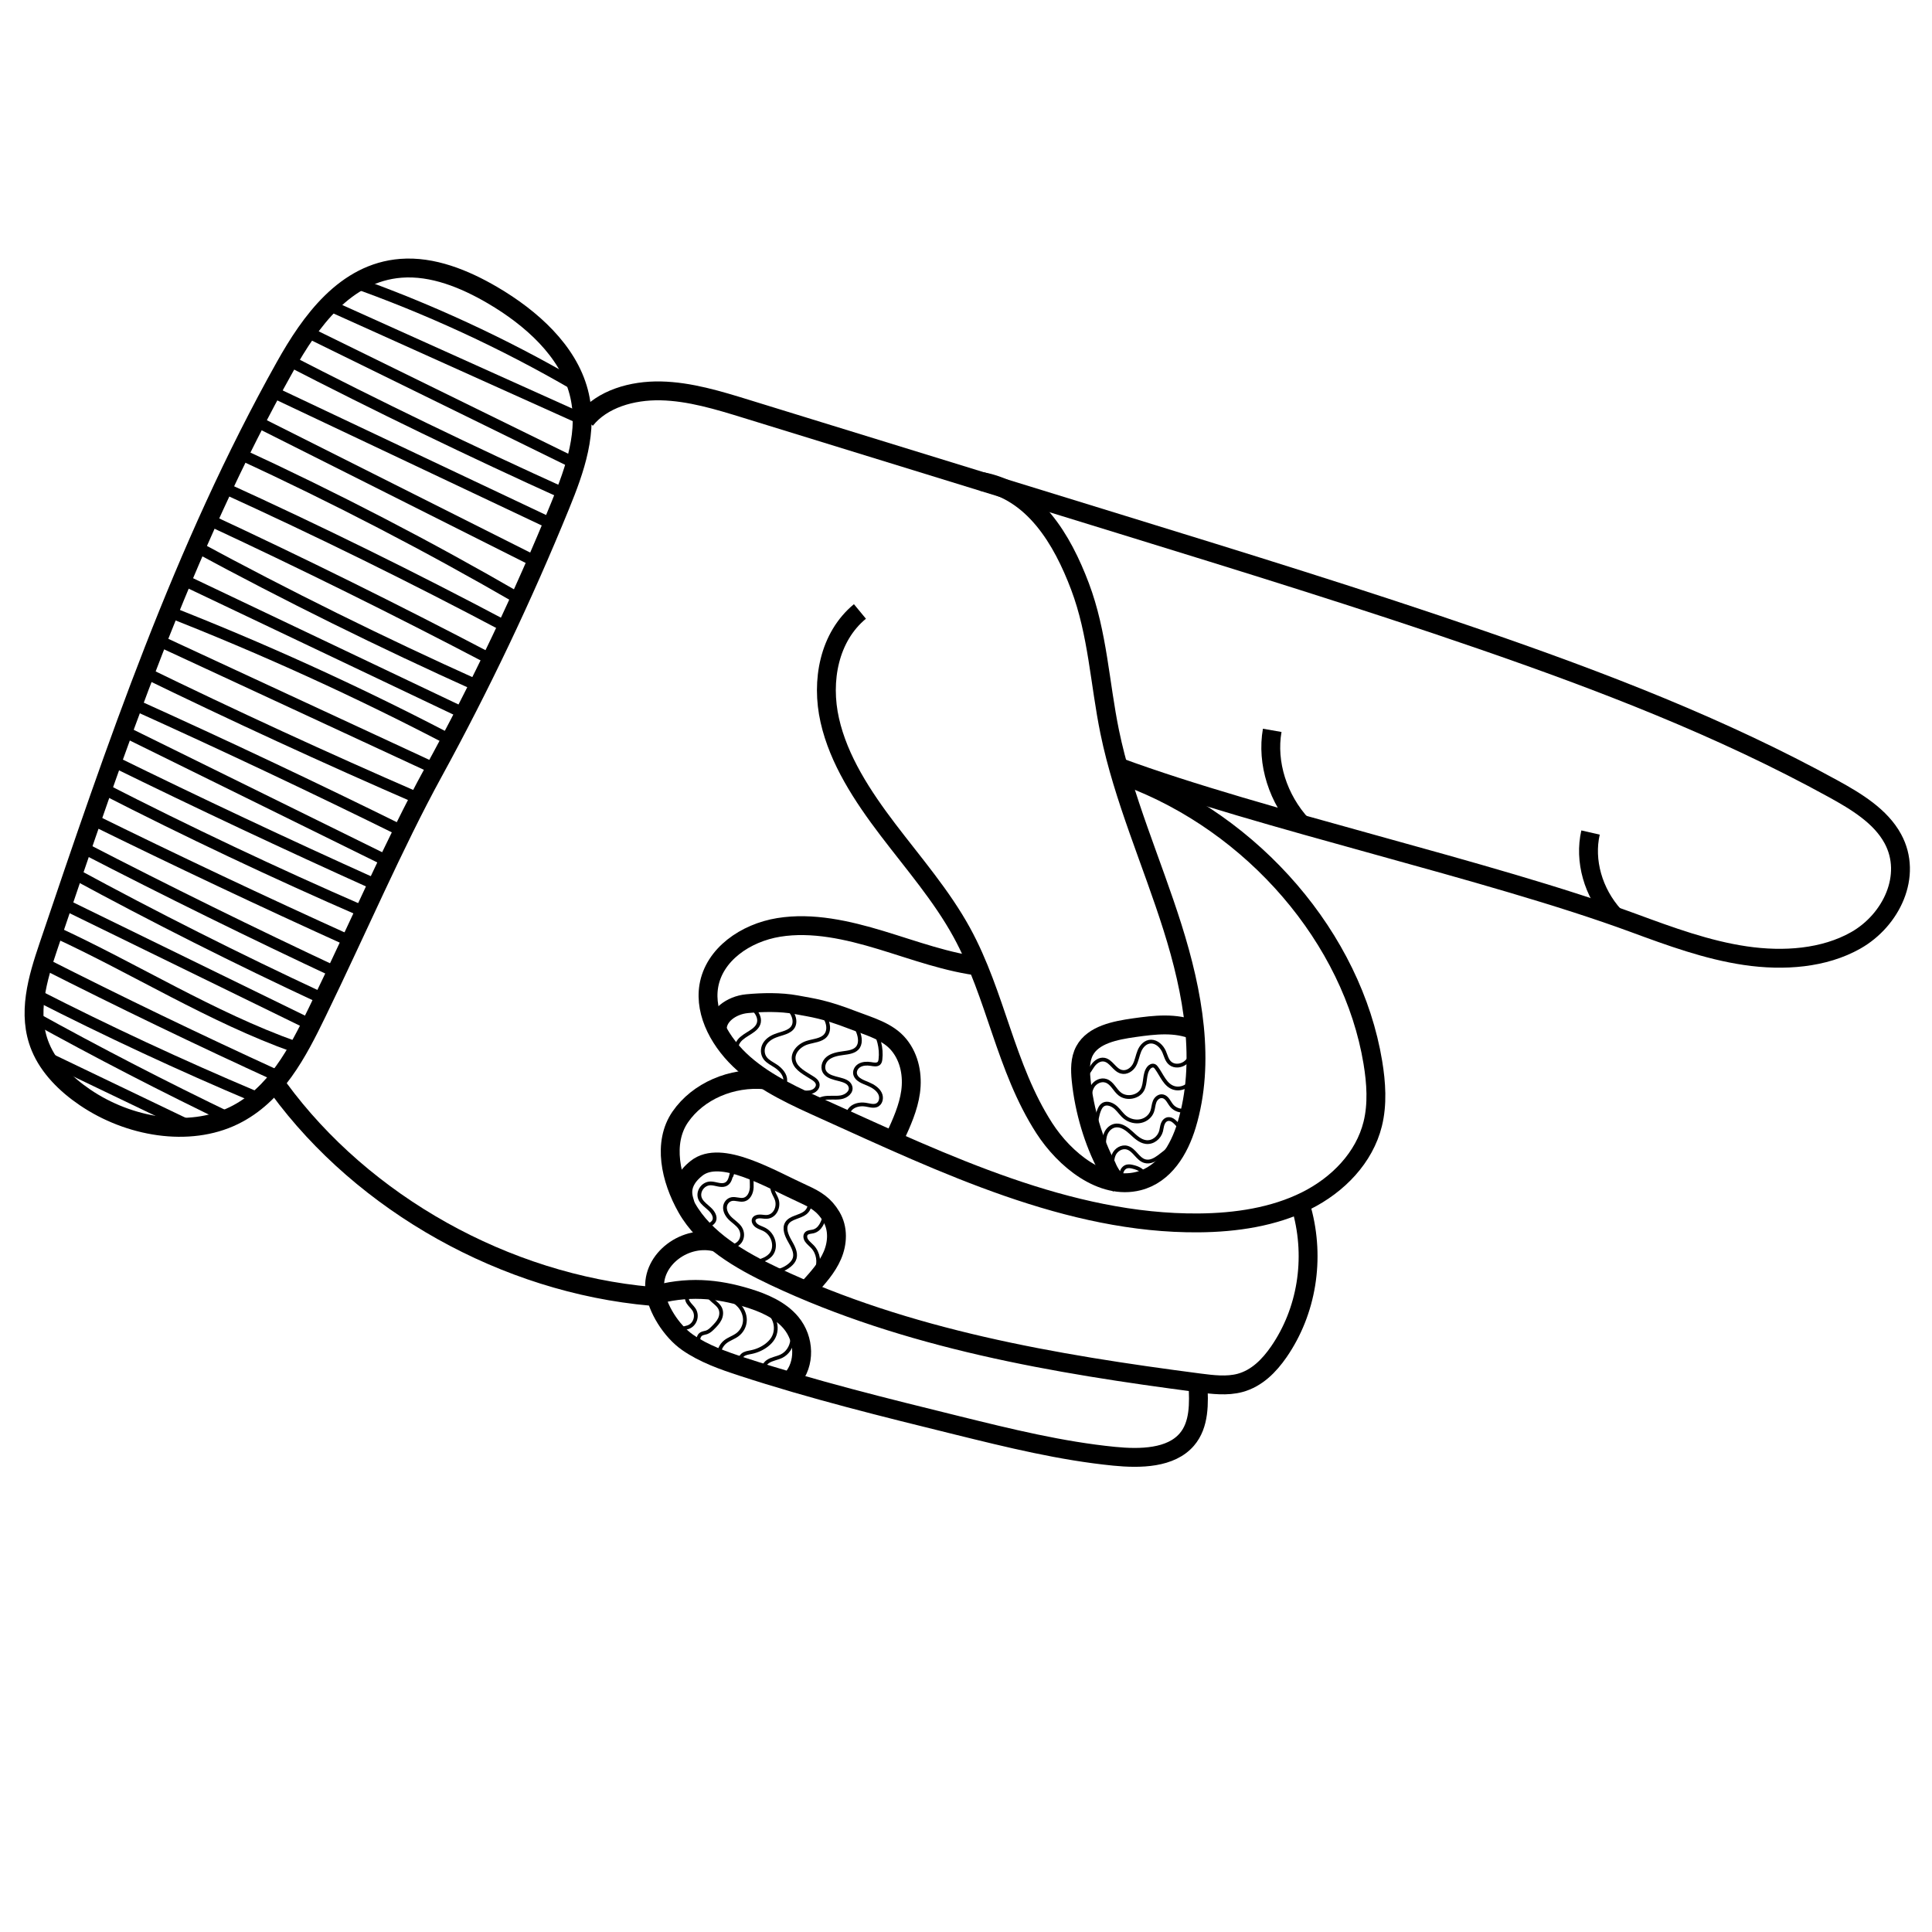 <?xml version="1.0" encoding="utf-8"?>
<!-- Generator: Adobe Adobe Illustrator 24.2.0, SVG Export Plug-In . SVG Version: 6.00 Build 0)  -->
<svg version="1.1" xmlns="http://www.w3.org/2000/svg" xmlns:xlink="http://www.w3.org/1999/xlink" x="0px" y="0px" width="512px"
	 height="512px" viewBox="0 0 512 512" style="enable-background:new 0 0 512 512;" xml:space="preserve">
<style type="text/css">
	.st0{fill:none;stroke:#000000;stroke-width:5;stroke-linejoin:round;stroke-miterlimit:10;stroke-dasharray:0,0,0,0,0,0;}
	.st1{fill:none;stroke:#000000;stroke-linejoin:round;stroke-miterlimit:10;stroke-dasharray:0,0,0,0,0,0;}
	.st2{fill:none;stroke:#000000;stroke-width:3;stroke-linejoin:round;stroke-miterlimit:10;stroke-dasharray:0,0,0,0,0,0;}
	.st3{fill:none;}
</style>
<g id="Ebene_3">
	<g>
		<path class="st0" d="M114.77,204.77c12.57-22.97,23.83-46.63,33.72-70.86c3.87-9.49,7.58-19.76,4.87-30.03
			c-2.87-10.9-12.5-19.6-22.85-25.66c-7.42-4.34-15.89-7.77-24.26-7.12c-14.76,1.15-24,14.07-30.71,26.06
			C48.47,145.49,30.61,198.24,12.87,250.7c-2.9,8.59-5.79,18.02-2.14,26.81c2.23,5.38,6.72,9.86,11.77,13.29
			c11.61,7.91,27.53,10.67,39.46,4.85c11.09-5.41,16.92-16.74,22.1-27.42C94.78,246.15,104.48,223.56,114.77,204.77z"/>
		<path class="st0" d="M155.16,111.26c4.42-5.53,12.33-7.84,19.98-7.67c7.65,0.17,15.22,2.48,22.64,4.77
			c33.27,10.26,66.54,20.51,99.82,30.77c31.71,9.78,63.43,19.55,94.82,30.38c31.98,11.03,63.74,23.22,93.38,39.51
			c6.17,3.39,12.59,7.29,15.82,13.25c5.3,9.76-0.41,21.6-9.81,26.93c-8.41,4.77-19.1,5.56-29.24,4.07
			c-10.15-1.49-19.95-5.09-29.64-8.66c-38.34-14.13-98.24-27.22-136.58-41.35"/>
		<path class="st0" d="M260.22,127.61c13.74,2.58,21.28,15.33,25.99,27.8c4.71,12.48,5.23,25.68,7.87,38.54
			c3.61,17.59,11.18,34.49,16.64,51.79s8.79,35.75,3.74,52.43c-1.96,6.46-5.84,13.08-12.78,14.83c-9.62,2.43-19.52-5.64-24.94-14.04
			c-10.36-16.08-12.74-35.21-21.87-51.87c-5.31-9.69-12.77-18.28-19.55-27.2c-6.78-8.92-13.06-18.51-15.42-29
			c-2.37-10.49-0.18-22.1,7.99-28.85"/>
		<path class="st0" d="M316.62,273.07c-5.04-2.16-10.68-1.47-15.96-0.73c-5.13,0.72-10.91,1.85-13.22,6.09
			c-1.25,2.3-1.19,5.09-0.93,7.76c0.83,8.27,3.4,16.51,6.74,22.82c0.72,1.83,1.9,3.53,3.43,4.9"/>
		<path class="st0" d="M260.29,256.17c-9.13-1.04-17.94-4.34-26.81-7.03c-8.87-2.69-18.23-4.81-27.1-3.37
			c-8.88,1.44-17.15,7.22-18.54,15.55c-1.23,7.4,3.17,15.21,9.3,20.59c6.13,5.38,13.82,8.82,21.33,12.21
			c31.84,14.39,64.86,30.23,99.16,29.96c9.95-0.08,19.94-1.6,28.47-5.85c8.53-4.25,15.48-11.46,17.69-20.39
			c1.29-5.24,0.93-10.83,0.03-16.29c-5.41-32.8-31.57-63.25-65.05-75.69"/>
		<path class="st0" d="M237.2,301.31c1.76-3.84,3.54-7.75,4.12-11.96c0.58-4.22-0.18-8.87-3.06-12.41
			c-2.94-3.63-7.86-4.91-12.32-6.63c-7.5-2.89-10.29-3.18-14.96-4.05c-4.12-0.76-8.96-0.66-13.05-0.27
			c-4.09,0.4-8.14,3.25-7.83,7.13"/>
		<path class="st0" d="M345.02,320.65c3.54,12.99,1.28,26.88-6.11,37.59c-2.51,3.63-5.8,7.04-10.31,8.25
			c-3.42,0.91-7.16,0.46-10.79-0.01c-38.35-5-77.32-11.59-112.61-28.23c-9.11-4.3-18.42-9.72-23.2-18.16
			c-4.32-7.62-6.41-17.27-1.73-24.08c4.68-6.81,13.62-10.7,22.58-9.84"/>
		<path class="st0" d="M214.46,341.16c2.36-2.61,4.76-5.28,6.13-8.48c1.38-3.21,1.61-7.09-0.3-10.29c-1.83-3.06-3.98-4.42-7.34-5.95
			c-8.95-4.06-21.89-11.95-28.35-6.84c-5.98,4.73-2.72,9.2-3.07,9.62"/>
		<path class="st0" d="M317.46,366.63c0.29,5.23,0.44,10.93-2.94,14.86c-4.24,4.94-12.26,5.13-19.28,4.43
			c-14.02-1.39-27.87-4.8-41.64-8.2c-19.09-4.71-38.2-9.42-56.93-15.54c-5.03-1.64-10.11-3.43-14.44-6.43
			c-4.33-3.01-8.14-9.06-8.69-13.93c-0.91-8.05,8.16-14.92,16.55-12.54"/>
		<path class="st0" d="M209.9,365.45c3.5-4,3.38-10.52-0.27-14.9c-2.86-3.43-7.31-5.33-11.67-6.65c-7.74-2.34-15.85-3.3-25.49-0.38
			c-38.49-3.4-76.13-24.44-98.61-55.13"/>
		<path class="st0" d="M427.74,242.67c-5.55-6.13-7.94-14.58-6.23-22.04"/>
		<path class="st0" d="M345.09,218.7c-6.44-6.96-9.45-16.5-7.94-25.15"/>
		<path class="st1" d="M287.67,285c0.88-0.73,1.34-1.8,2.01-2.7c0.68-0.9,1.76-1.69,2.97-1.47c1.82,0.34,2.66,2.66,4.45,3.18
			c1.43,0.42,2.84-0.54,3.51-1.72c0.66-1.18,0.83-2.57,1.36-3.82s1.6-2.43,3.07-2.44c1.54,0,2.86,1.31,3.46,2.68
			c0.48,1.11,0.72,2.4,1.72,3.15c1.1,0.83,2.73,0.63,3.78-0.12c1.05-0.74,1.65-1.89,2.23-3.01"/>
		<path class="st1" d="M288.73,291.84c0.05-1.36,0.12-2.77,0.81-3.93c0.69-1.15,2.21-1.96,3.61-1.47c1.63,0.57,2.27,2.45,3.63,3.5
			c1.89,1.46,4.95,0.77,5.97-1.14c0.95-1.78,0.41-4.17,1.65-5.77c0.34-0.44,0.94-0.8,1.5-0.56c0.26,0.11,0.44,0.34,0.6,0.56
			c1.41,1.92,2.27,4.57,4.61,5.28c1.38,0.42,2.86-0.07,3.89-0.91c1.03-0.84,1.71-2,2.36-3.13"/>
		<path class="st1" d="M290.41,298.47c0.17-1.51,0.34-3.04,0.94-4.42c0.24-0.56,0.57-1.11,1.13-1.39c1.02-0.51,2.37,0.08,3.25,0.88
			c0.88,0.81,1.51,1.84,2.46,2.58c1.16,0.9,2.75,1.28,4.14,0.97c1.39-0.3,2.55-1.28,3.01-2.54c0.31-0.85,0.32-1.8,0.66-2.64
			c0.34-0.84,1.21-1.59,2.18-1.37c1.17,0.26,1.6,1.61,2.36,2.5c0.84,1,2.31,1.5,3.57,1.23c1.25-0.28,2.22-1.32,2.35-2.53"/>
		<path class="st1" d="M292.58,304.01c0-1.22,0.01-2.48,0.47-3.59c0.46-1.11,1.48-2.08,2.78-2.16c1.5-0.09,2.87,0.95,3.98,1.98
			c1.12,1.03,2.3,2.18,3.81,2.4c1.92,0.28,3.62-1.17,4.08-2.89c0.17-0.64,0.21-1.32,0.45-1.93c0.24-0.62,0.74-1.19,1.45-1.26
			c1.1-0.11,1.96,0.95,2.71,1.77c0.75,0.83,2.16,1.56,2.88,0.81"/>
		<path class="st1" d="M294.93,310.28c-0.17-1.44-0.32-2.95,0.24-4.26c0.56-1.3,2.09-2.31,3.59-1.86c1.91,0.57,2.73,3.02,4.65,3.56
			c1.38,0.39,2.71-0.4,3.79-1.19c2.04-1.51,3.94-3.19,5.66-5.01"/>
		<path class="st1" d="M297.16,312.78c-0.06-0.72-0.12-1.45,0.07-2.13s0.67-1.31,1.38-1.51c0.55-0.15,1.15-0.04,1.72,0.11
			c0.71,0.18,1.43,0.43,2.02,0.86C302.94,310.55,303.38,311.21,297.16,312.78z"/>
		<path class="st1" d="M231.1,272.03c1.78,2.61,2.58,5.74,2.23,8.69c-0.05,0.39-0.13,0.81-0.42,1.08c-0.52,0.47-1.4,0.28-2.15,0.16
			c-1.06-0.17-2.19-0.1-3.05,0.42s-1.38,1.58-1.02,2.54c0.47,1.26,2.06,1.79,3.37,2.34c1.27,0.53,2.54,1.32,3.14,2.5
			c0.6,1.18,0.23,2.79-1.02,3.19c-0.88,0.28-1.87-0.07-2.81-0.21c-1.59-0.24-3.33,0.19-4.19,1.39c-0.86,1.2-0.47,3.19,0.98,3.91"/>
		<path class="st1" d="M225.72,268.93c0.17,1.55,1.08,2.99,1.67,4.48s0.81,3.29-0.26,4.41c-0.88,0.92-2.35,1.09-3.69,1.27
			c-1.5,0.2-3.06,0.5-4.15,1.43c-1.1,0.93-1.53,2.66-0.56,3.84c1.64,1.99,5.93,1.22,6.64,3.6c0.43,1.43-1.1,2.62-2.61,2.85
			s-3.14-0.09-4.62,0.26c-1.7,0.39-3.04,1.71-3.4,3.31"/>
		<path class="st1" d="M216.33,266.88c1.04,1.09,2.11,2.21,2.71,3.55s0.65,2.95-0.27,4c-1.11,1.28-3.15,1.35-4.84,1.88
			c-2.23,0.7-4.14,2.77-3.49,4.98c0.61,2.09,3.04,3.2,4.97,4.46c0.49,0.32,0.99,0.7,1.2,1.22c0.42,1-0.44,2.04-1.48,2.36
			c-1.04,0.32-2.2,0.16-3.32,0.17s-2.34,0.25-2.91,1.11"/>
		<path class="st1" d="M207.17,265.61c1.01,0.88,2.05,1.78,2.72,2.9s0.92,2.53,0.3,3.58c-0.88,1.5-3.02,1.74-4.71,2.4
			c-1.23,0.47-2.34,1.25-2.92,2.35c-0.59,1.11-0.57,2.56,0.25,3.63c0.68,0.89,1.78,1.39,2.73,2.02c1.38,0.91,2.61,2.3,2.57,3.83
			c-0.04,1.52-1.94,2.78-3.35,1.91"/>
		<path class="st1" d="M195.89,265.28c1.3,0.57,2.62,1.15,3.68,2.08c1.05,0.93,1.79,2.28,1.56,3.55c-0.45,2.4-3.78,3.02-5.27,4.95
			c-1.68,2.17-0.16,5.95,2.73,6.78"/>
		<path class="st1" d="M193.77,311.81c0.35-1,0.7-2.01,1.05-3.01c-1.3,1.54-0.73,4.47-2.72,5.14c-1.14,0.38-2.45-0.3-3.7-0.33
			c-2.2-0.05-3.77,2.41-2.75,4.3c0.55,1.02,1.61,1.71,2.47,2.54c0.86,0.82,1.58,2.01,1.15,3.02c-0.4,0.94-1.59,1.27-2.56,1.7
			s-1.95,1.38-1.49,2.35"/>
		<path class="st1" d="M199.51,310.33c-0.55,1.33-0.23,2.86-0.29,4.31c-0.06,1.45-0.76,3.08-2.28,3.3
			c-0.96,0.14-1.99-0.33-2.95-0.18c-1.06,0.17-1.8,1.12-1.86,2.13c-0.06,1.01,0.46,2.04,1.2,2.83c0.9,0.95,2.12,1.63,2.82,2.71
			c0.72,1.12,0.71,2.58-0.02,3.59s-2.14,1.54-3.49,1.29"/>
		<path class="st1" d="M204.67,311.78c-0.13,1.31-0.26,2.67,0.2,3.95c0.25,0.69,0.67,1.34,0.93,2.03c0.76,2.03-0.39,4.62-2.62,4.73
			c-0.62,0.03-1.25-0.13-1.87-0.12c-0.62,0-1.3,0.22-1.53,0.74c-0.26,0.6,0.2,1.34,0.79,1.75c0.6,0.41,1.32,0.61,1.97,0.94
			c2.54,1.29,3.42,4.85,1.67,6.78c-1.22,1.34-3.23,1.77-5.12,2.13"/>
		<path class="st1" d="M204.06,337.06c1.95,0.03,3.84-0.62,5.23-1.79c0.6-0.5,1.12-1.12,1.32-1.86c0.42-1.53-0.53-3.16-1.36-4.62
			c-0.83-1.47-1.56-3.26-0.73-4.62c0.95-1.56,3.38-1.61,4.85-2.74c1.39-1.07,1.71-3.18,0.72-4.73"/>
		<path class="st1" d="M218.62,322.04c-0.48,1.8-1.23,3.86-3.15,4.31c-0.6,0.14-1.3,0.12-1.73,0.52c-0.51,0.47-0.38,1.32,0.04,1.92
			s1.03,1.06,1.54,1.6c1.57,1.67,1.89,4.14,1.1,6.09s-2.55,3.43-4.57,4.31"/>
		<path class="st1" d="M188.9,342.41c-1.78,0.08-3.55,0.21-5.31,0.37c-0.4,0.04-0.82,0.08-1.12,0.3c-0.62,0.45-0.51,1.4-0.08,2.07
			c0.42,0.67,1.08,1.21,1.52,1.88c1.09,1.68,0.29,4.06-1.58,4.69c-0.59,0.2-1.27,0.25-1.75,0.62c-1.06,0.82-0.47,2.48,0.19,3.71"/>
		<path class="st1" d="M185.72,357.17c-0.29-0.63-0.58-1.27-0.63-1.94c-0.05-0.67,0.19-1.37,0.77-1.71
			c0.41-0.24,0.93-0.28,1.39-0.43c0.69-0.24,1.21-0.74,1.7-1.23c0.7-0.7,1.39-1.42,1.81-2.3c0.42-0.88,0.53-1.95,0.07-2.87
			c-0.53-1.04-1.67-1.7-2.5-2.56c-0.84-0.86-1.32-2.33-0.42-3.01"/>
		<path class="st1" d="M195.07,342.46c-0.44,0.44-0.91,0.95-0.83,1.58c0.09,0.65,0.74,1.12,1.26,1.59c1.22,1.11,1.93,2.68,1.91,4.21
			c-0.02,1.53-0.78,2.99-2.02,3.9c-0.97,0.71-2.2,1.09-3.15,1.83c-1.25,0.98-1.9,2.58-1.69,4.15c0.08,0.59,0.51,1.32,1.12,1.21"/>
		<path class="st1" d="M195.99,361.8c0.01-0.97,0.07-2.04,0.8-2.68c0.61-0.54,1.52-0.64,2.35-0.81c1.49-0.31,2.89-0.95,4.05-1.84
			c0.64-0.5,1.22-1.08,1.64-1.76c0.87-1.41,1-3.23,0.35-4.84c-0.65-1.61-2.06-2.98-3.76-3.64"/>
		<path class="st1" d="M208.49,350.03c1.04,1.56,1.63,3.39,1.45,5.15c-0.18,1.75-1.2,3.4-2.83,4.21c-1.15,0.57-2.55,0.71-3.59,1.42
			c-1.39,0.94-1.87,2.87-1.1,4.42"/>
		<path class="st2" d="M152.39,101.99c-18.96-11.02-39-20.28-59.69-27.57"/>
		<path class="st2" d="M154.31,111.11c-22.93-10.32-45.87-20.65-68.8-30.97"/>
		<path class="st2" d="M152.16,122.69c-24.05-11.8-48.11-23.6-72.16-35.4"/>
		<path class="st2" d="M149.92,131c-25.06-11.33-49.82-23.31-74.26-35.92"/>
		<path class="st2" d="M146.36,138.92c-25.06-11.85-50.11-23.7-75.17-35.55"/>
		<path class="st2" d="M141.79,148.76c-24.97-12.55-49.93-25.09-74.9-37.64"/>
		<path class="st2" d="M137.68,158.75c-24.15-13.99-48.98-26.87-74.35-38.58"/>
		<path class="st2" d="M134.13,166.11c-24.62-13.06-49.65-25.38-75.03-36.94"/>
		<path class="st2" d="M129.6,174.49c-24.58-12.89-49.47-25.2-74.65-36.92"/>
		<path class="st2" d="M126.52,181.7c-25.38-11.42-50.35-23.76-74.81-36.99"/>
		<path class="st2" d="M122.62,188.89c-24.8-11.8-49.59-23.59-74.39-35.39"/>
		<path class="st2" d="M118.23,195.55c-24.17-12.59-49.03-23.88-74.41-33.81"/>
		<path class="st2" d="M115.04,203.61c-24.8-11.5-49.6-23-74.4-34.5"/>
		<path class="st2" d="M110.99,211.63c-24.71-10.73-49.19-22-73.4-33.8"/>
		<path class="st2" d="M106.87,220.4c-23.63-11.67-47.47-22.93-71.5-33.78"/>
		<path class="st2" d="M101.7,227.73c-23.38-11.52-46.76-23.04-70.14-34.56"/>
		<path class="st2" d="M98.98,234.17c-23.24-10.47-46.31-21.32-69.19-32.55"/>
		<path class="st2" d="M96.12,241.5c-23.34-10.15-46.36-21.04-69.01-32.64"/>
		<path class="st2" d="M92.93,249.48c-23.26-10.53-46.35-21.43-69.26-32.71"/>
		<path class="st2" d="M89.64,257.96c-22.81-10.67-45.4-21.8-67.76-33.36"/>
		<path class="st2" d="M85.01,264.42c-22.16-10.32-44-21.31-65.46-32.96"/>
		<path class="st2" d="M81.59,271.19c-21.55-10.53-43.09-21.06-64.64-31.58"/>
		<path class="st2" d="M78.17,277.43c-22.23-7.91-42.36-20.72-63.82-30.58"/>
		<path class="st2" d="M73.46,285.11c-20.92-9.57-41.64-19.56-62.15-29.96"/>
		<path class="st2" d="M67.39,290.56c-19.6-8.28-38.9-17.26-57.84-26.93"/>
		<path class="st2" d="M61.47,296.67c-17.97-8.63-35.69-17.78-53.12-27.44"/>
		<path class="st2" d="M50.6,298.57c-13.03-6.25-26.06-12.51-39.09-18.76"/>
	</g>
	<g>
		<path class="st3" d="M114.77,204.77c12.57-22.97,23.83-46.63,33.72-70.86c3.87-9.49,7.58-19.76,4.87-30.03
			c-2.87-10.9-12.5-19.6-22.85-25.66c-7.42-4.34-15.89-7.77-24.26-7.12c-14.76,1.15-24,14.07-30.71,26.06
			C48.47,145.49,30.61,198.24,12.87,250.7c-2.9,8.59-5.79,18.02-2.14,26.81c2.23,5.38,6.72,9.86,11.77,13.29
			c11.61,7.91,27.53,10.67,39.46,4.85c11.09-5.41,16.92-16.74,22.1-27.42C94.78,246.15,104.48,223.56,114.77,204.77z"/>
		<path class="st3" d="M155.16,111.26c4.42-5.53,12.33-7.84,19.98-7.67c7.65,0.17,15.22,2.48,22.64,4.77
			c33.27,10.26,66.54,20.51,99.82,30.77c31.71,9.78,63.43,19.55,94.82,30.38c31.98,11.03,63.74,23.22,93.38,39.51
			c6.17,3.39,12.59,7.29,15.82,13.25c5.3,9.76-0.41,21.6-9.81,26.93c-8.41,4.77-19.1,5.56-29.24,4.07
			c-10.15-1.49-19.95-5.09-29.64-8.66c-38.34-14.13-98.24-27.22-136.58-41.35"/>
		<path class="st3" d="M260.22,127.61c13.74,2.58,21.28,15.33,25.99,27.8c4.71,12.48,5.23,25.68,7.87,38.54
			c3.61,17.59,11.18,34.49,16.64,51.79s8.79,35.75,3.74,52.43c-1.96,6.46-5.84,13.08-12.78,14.83c-9.62,2.43-19.52-5.64-24.94-14.04
			c-10.36-16.08-12.74-35.21-21.87-51.87c-5.31-9.69-12.77-18.28-19.55-27.2c-6.78-8.92-13.06-18.51-15.42-29
			c-2.37-10.49-0.18-22.1,7.99-28.85"/>
		<path class="st3" d="M316.62,273.07c-5.04-2.16-10.68-1.47-15.96-0.73c-5.13,0.72-10.91,1.85-13.22,6.09
			c-1.25,2.3-1.19,5.09-0.93,7.76c0.83,8.27,3.4,16.51,6.74,22.82c0.72,1.83,1.9,3.53,3.43,4.9"/>
		<path class="st3" d="M260.29,256.17c-9.13-1.04-17.94-4.34-26.81-7.03c-8.87-2.69-18.23-4.81-27.1-3.37
			c-8.88,1.44-17.15,7.22-18.54,15.55c-1.23,7.4,3.17,15.21,9.3,20.59c6.13,5.38,13.82,8.82,21.33,12.21
			c31.84,14.39,64.86,30.23,99.16,29.96c9.95-0.08,19.94-1.6,28.47-5.85c8.53-4.25,15.48-11.46,17.69-20.39
			c1.29-5.24,0.93-10.83,0.03-16.29c-5.41-32.8-31.57-63.25-65.05-75.69"/>
		<path class="st3" d="M237.2,301.31c1.76-3.84,3.54-7.75,4.12-11.96c0.58-4.22-0.18-8.87-3.06-12.41
			c-2.94-3.63-7.86-4.91-12.32-6.63c-7.5-2.89-10.29-3.18-14.96-4.05c-4.12-0.76-8.96-0.66-13.05-0.27
			c-4.09,0.4-8.14,3.25-7.83,7.13"/>
		<path class="st3" d="M345.02,320.65c3.54,12.99,1.28,26.88-6.11,37.59c-2.51,3.63-5.8,7.04-10.31,8.25
			c-3.42,0.91-7.16,0.46-10.79-0.01c-38.35-5-77.32-11.59-112.61-28.23c-9.11-4.3-18.42-9.72-23.2-18.16
			c-4.32-7.62-6.41-17.27-1.73-24.08c4.68-6.81,13.62-10.7,22.58-9.84"/>
		<path class="st3" d="M214.46,341.16c2.36-2.61,4.76-5.28,6.13-8.48c1.38-3.21,1.61-7.09-0.3-10.29c-1.83-3.06-3.98-4.42-7.34-5.95
			c-8.95-4.06-21.89-11.95-28.35-6.84c-5.98,4.73-2.72,9.2-3.07,9.62"/>
		<path class="st3" d="M317.46,366.63c0.29,5.23,0.44,10.93-2.94,14.86c-4.24,4.94-12.26,5.13-19.28,4.43
			c-14.02-1.39-27.87-4.8-41.64-8.2c-19.09-4.71-38.2-9.42-56.93-15.54c-5.03-1.64-10.11-3.43-14.44-6.43
			c-4.33-3.01-8.14-9.06-8.69-13.93c-0.91-8.05,8.16-14.92,16.55-12.54"/>
		<path class="st3" d="M209.9,365.45c3.5-4,3.38-10.52-0.27-14.9c-2.86-3.43-7.31-5.33-11.67-6.65c-7.74-2.34-15.85-3.3-25.49-0.38
			c-38.49-3.4-76.13-24.44-98.61-55.13"/>
		<path class="st3" d="M427.74,242.67c-5.55-6.13-7.94-14.58-6.23-22.04"/>
		<path class="st3" d="M345.09,218.7c-6.44-6.96-9.45-16.5-7.94-25.15"/>
		<path class="st3" d="M287.67,285c0.88-0.73,1.34-1.8,2.01-2.7c0.68-0.9,1.76-1.69,2.97-1.47c1.82,0.34,2.66,2.66,4.45,3.18
			c1.43,0.42,2.84-0.54,3.51-1.72c0.66-1.18,0.83-2.57,1.36-3.82s1.6-2.43,3.07-2.44c1.54,0,2.86,1.31,3.46,2.68
			c0.48,1.11,0.72,2.4,1.72,3.15c1.1,0.83,2.73,0.63,3.78-0.12c1.05-0.74,1.65-1.89,2.23-3.01"/>
		<path class="st3" d="M288.73,291.84c0.05-1.36,0.12-2.77,0.81-3.93c0.69-1.15,2.21-1.96,3.61-1.47c1.63,0.57,2.27,2.45,3.63,3.5
			c1.89,1.46,4.95,0.77,5.97-1.14c0.95-1.78,0.41-4.17,1.65-5.77c0.34-0.44,0.94-0.8,1.5-0.56c0.26,0.11,0.44,0.34,0.6,0.56
			c1.41,1.92,2.27,4.57,4.61,5.28c1.38,0.42,2.86-0.07,3.89-0.91c1.03-0.84,1.71-2,2.36-3.13"/>
		<path class="st3" d="M290.41,298.47c0.17-1.51,0.34-3.04,0.94-4.42c0.24-0.56,0.57-1.11,1.13-1.39c1.02-0.51,2.37,0.08,3.25,0.88
			c0.88,0.81,1.51,1.84,2.46,2.58c1.16,0.9,2.75,1.28,4.14,0.97c1.39-0.3,2.55-1.28,3.01-2.54c0.31-0.85,0.32-1.8,0.66-2.64
			c0.34-0.84,1.21-1.59,2.18-1.37c1.17,0.26,1.6,1.61,2.36,2.5c0.84,1,2.31,1.5,3.57,1.23c1.25-0.28,2.22-1.32,2.35-2.53"/>
		<path class="st3" d="M292.58,304.01c0-1.22,0.01-2.48,0.47-3.59c0.46-1.11,1.48-2.08,2.78-2.16c1.5-0.09,2.87,0.95,3.98,1.98
			c1.12,1.03,2.3,2.18,3.81,2.4c1.92,0.28,3.62-1.17,4.08-2.89c0.17-0.64,0.21-1.32,0.45-1.93c0.24-0.62,0.74-1.19,1.45-1.26
			c1.1-0.11,1.96,0.95,2.71,1.77c0.75,0.83,2.16,1.56,2.88,0.81"/>
		<path class="st3" d="M294.93,310.28c-0.17-1.44-0.32-2.95,0.24-4.26c0.56-1.3,2.09-2.31,3.59-1.86c1.91,0.57,2.73,3.02,4.65,3.56
			c1.38,0.39,2.71-0.4,3.79-1.19c2.04-1.51,3.94-3.19,5.66-5.01"/>
		<path class="st3" d="M297.16,312.78c-0.06-0.72-0.12-1.45,0.07-2.13s0.67-1.31,1.38-1.51c0.55-0.15,1.15-0.04,1.72,0.11
			c0.71,0.18,1.43,0.43,2.02,0.86C302.94,310.55,303.38,311.21,297.16,312.78z"/>
		<path class="st3" d="M231.1,272.03c1.78,2.61,2.58,5.74,2.23,8.69c-0.05,0.39-0.13,0.81-0.42,1.08c-0.52,0.47-1.4,0.28-2.15,0.16
			c-1.06-0.17-2.19-0.1-3.05,0.42s-1.38,1.58-1.02,2.54c0.47,1.26,2.06,1.79,3.37,2.34c1.27,0.53,2.54,1.32,3.14,2.5
			c0.6,1.18,0.23,2.79-1.02,3.19c-0.88,0.28-1.87-0.07-2.81-0.21c-1.59-0.24-3.33,0.19-4.19,1.39c-0.86,1.2-0.47,3.19,0.98,3.91"/>
		<path class="st3" d="M225.72,268.93c0.17,1.55,1.08,2.99,1.67,4.48s0.81,3.29-0.26,4.41c-0.88,0.92-2.35,1.09-3.69,1.27
			c-1.5,0.2-3.06,0.5-4.15,1.43c-1.1,0.93-1.53,2.66-0.56,3.84c1.64,1.99,5.93,1.22,6.64,3.6c0.43,1.43-1.1,2.62-2.61,2.85
			s-3.14-0.09-4.62,0.26c-1.7,0.39-3.04,1.71-3.4,3.31"/>
		<path class="st3" d="M216.33,266.88c1.04,1.09,2.11,2.21,2.71,3.55s0.65,2.95-0.27,4c-1.11,1.28-3.15,1.35-4.84,1.88
			c-2.23,0.7-4.14,2.77-3.49,4.98c0.61,2.09,3.04,3.2,4.97,4.46c0.49,0.32,0.99,0.7,1.2,1.22c0.42,1-0.44,2.04-1.48,2.36
			c-1.04,0.32-2.2,0.16-3.32,0.17s-2.34,0.25-2.91,1.11"/>
		<path class="st3" d="M207.17,265.61c1.01,0.88,2.05,1.78,2.72,2.9s0.92,2.53,0.3,3.58c-0.88,1.5-3.02,1.74-4.71,2.4
			c-1.23,0.47-2.34,1.25-2.92,2.35c-0.59,1.11-0.57,2.56,0.25,3.63c0.68,0.89,1.78,1.39,2.73,2.02c1.38,0.91,2.61,2.3,2.57,3.83
			c-0.04,1.52-1.94,2.78-3.35,1.91"/>
		<path class="st3" d="M195.89,265.28c1.3,0.57,2.62,1.15,3.68,2.08c1.05,0.93,1.79,2.28,1.56,3.55c-0.45,2.4-3.78,3.02-5.27,4.95
			c-1.68,2.17-0.16,5.95,2.73,6.78"/>
		<path class="st3" d="M193.77,311.81c0.35-1,0.7-2.01,1.05-3.01c-1.3,1.54-0.73,4.47-2.72,5.14c-1.14,0.38-2.45-0.3-3.7-0.33
			c-2.2-0.05-3.77,2.41-2.75,4.3c0.55,1.02,1.61,1.71,2.47,2.54c0.86,0.82,1.58,2.01,1.15,3.02c-0.4,0.94-1.59,1.27-2.56,1.7
			s-1.95,1.38-1.49,2.35"/>
		<path class="st3" d="M199.51,310.33c-0.55,1.33-0.23,2.86-0.29,4.31c-0.06,1.45-0.76,3.08-2.28,3.3
			c-0.96,0.14-1.99-0.33-2.95-0.18c-1.06,0.17-1.8,1.12-1.86,2.13c-0.06,1.01,0.46,2.04,1.2,2.83c0.9,0.95,2.12,1.63,2.82,2.71
			c0.72,1.12,0.71,2.58-0.02,3.59s-2.14,1.54-3.49,1.29"/>
		<path class="st3" d="M204.67,311.78c-0.13,1.31-0.26,2.67,0.2,3.95c0.25,0.69,0.67,1.34,0.93,2.03c0.76,2.03-0.39,4.62-2.62,4.73
			c-0.62,0.03-1.25-0.13-1.87-0.12c-0.62,0-1.3,0.22-1.53,0.74c-0.26,0.6,0.2,1.34,0.79,1.75c0.6,0.41,1.32,0.61,1.97,0.94
			c2.54,1.29,3.42,4.85,1.67,6.78c-1.22,1.34-3.23,1.77-5.12,2.13"/>
		<path class="st3" d="M204.06,337.06c1.95,0.03,3.84-0.62,5.23-1.79c0.6-0.5,1.12-1.12,1.32-1.86c0.42-1.53-0.53-3.16-1.36-4.62
			c-0.83-1.47-1.56-3.26-0.73-4.62c0.95-1.56,3.38-1.61,4.85-2.74c1.39-1.07,1.71-3.18,0.72-4.73"/>
		<path class="st3" d="M218.62,322.04c-0.48,1.8-1.23,3.86-3.15,4.31c-0.6,0.14-1.3,0.12-1.73,0.52c-0.51,0.47-0.38,1.32,0.04,1.92
			s1.03,1.06,1.54,1.6c1.57,1.67,1.89,4.14,1.1,6.09s-2.55,3.43-4.57,4.31"/>
		<path class="st3" d="M188.9,342.41c-1.78,0.08-3.55,0.21-5.31,0.37c-0.4,0.04-0.82,0.08-1.12,0.3c-0.62,0.45-0.51,1.4-0.08,2.07
			c0.42,0.67,1.08,1.21,1.52,1.88c1.09,1.68,0.29,4.06-1.58,4.69c-0.59,0.2-1.27,0.25-1.75,0.62c-1.06,0.82-0.47,2.48,0.19,3.71"/>
		<path class="st3" d="M185.72,357.17c-0.29-0.63-0.58-1.27-0.63-1.94c-0.05-0.67,0.19-1.37,0.77-1.71
			c0.41-0.24,0.93-0.28,1.39-0.43c0.69-0.24,1.21-0.74,1.7-1.23c0.7-0.7,1.39-1.42,1.81-2.3c0.42-0.88,0.53-1.95,0.07-2.87
			c-0.53-1.04-1.67-1.7-2.5-2.56c-0.84-0.86-1.32-2.33-0.42-3.01"/>
		<path class="st3" d="M195.07,342.46c-0.44,0.44-0.91,0.95-0.83,1.58c0.09,0.65,0.74,1.12,1.26,1.59c1.22,1.11,1.93,2.68,1.91,4.21
			c-0.02,1.53-0.78,2.99-2.02,3.9c-0.97,0.71-2.2,1.09-3.15,1.83c-1.25,0.98-1.9,2.58-1.69,4.15c0.08,0.59,0.51,1.32,1.12,1.21"/>
		<path class="st3" d="M195.99,361.8c0.01-0.97,0.07-2.04,0.8-2.68c0.61-0.54,1.52-0.64,2.35-0.81c1.49-0.31,2.89-0.95,4.05-1.84
			c0.64-0.5,1.22-1.08,1.64-1.76c0.87-1.41,1-3.23,0.35-4.84c-0.65-1.61-2.06-2.98-3.76-3.64"/>
		<path class="st3" d="M208.49,350.03c1.04,1.56,1.63,3.39,1.45,5.15c-0.18,1.75-1.2,3.4-2.83,4.21c-1.15,0.57-2.55,0.71-3.59,1.42
			c-1.39,0.94-1.87,2.87-1.1,4.42"/>
		<path class="st3" d="M152.39,101.99c-18.96-11.02-39-20.28-59.69-27.57"/>
		<path class="st3" d="M154.31,111.11c-22.93-10.32-45.87-20.65-68.8-30.97"/>
		<path class="st3" d="M152.16,122.69c-24.05-11.8-48.11-23.6-72.16-35.4"/>
		<path class="st3" d="M149.92,131c-25.06-11.33-49.82-23.31-74.26-35.92"/>
		<path class="st3" d="M146.36,138.92c-25.06-11.85-50.11-23.7-75.17-35.55"/>
		<path class="st3" d="M141.79,148.76c-24.97-12.55-49.93-25.09-74.9-37.64"/>
		<path class="st3" d="M137.68,158.75c-24.15-13.99-48.98-26.87-74.35-38.58"/>
		<path class="st3" d="M134.13,166.11c-24.62-13.06-49.65-25.38-75.03-36.94"/>
		<path class="st3" d="M129.6,174.49c-24.58-12.89-49.47-25.2-74.65-36.92"/>
		<path class="st3" d="M126.52,181.7c-25.38-11.42-50.35-23.76-74.81-36.99"/>
		<path class="st3" d="M122.62,188.89c-24.8-11.8-49.59-23.59-74.39-35.39"/>
		<path class="st3" d="M118.23,195.55c-24.17-12.59-49.03-23.88-74.41-33.81"/>
		<path class="st3" d="M115.04,203.61c-24.8-11.5-49.6-23-74.4-34.5"/>
		<path class="st3" d="M110.99,211.63c-24.71-10.73-49.19-22-73.4-33.8"/>
		<path class="st3" d="M106.87,220.4c-23.63-11.67-47.47-22.93-71.5-33.78"/>
		<path class="st3" d="M101.7,227.73c-23.38-11.52-46.76-23.04-70.14-34.56"/>
		<path class="st3" d="M98.98,234.17c-23.24-10.47-46.31-21.32-69.19-32.55"/>
		<path class="st3" d="M96.12,241.5c-23.34-10.15-46.36-21.04-69.01-32.64"/>
		<path class="st3" d="M92.93,249.48c-23.26-10.53-46.35-21.43-69.26-32.71"/>
		<path class="st3" d="M89.64,257.96c-22.81-10.67-45.4-21.8-67.76-33.36"/>
		<path class="st3" d="M85.01,264.42c-22.16-10.32-44-21.31-65.46-32.96"/>
		<path class="st3" d="M81.59,271.19c-21.55-10.53-43.09-21.06-64.64-31.58"/>
		<path class="st3" d="M78.17,277.43c-22.23-7.91-42.36-20.72-63.82-30.58"/>
		<path class="st3" d="M73.46,285.11c-20.92-9.57-41.64-19.56-62.15-29.96"/>
		<path class="st3" d="M67.39,290.56c-19.6-8.28-38.9-17.26-57.84-26.93"/>
		<path class="st3" d="M61.47,296.67c-17.97-8.63-35.69-17.78-53.12-27.44"/>
		<path class="st3" d="M50.6,298.57c-13.03-6.25-26.06-12.51-39.09-18.76"/>
	</g>
	<g id="Ebene_2">
	</g>
</g>
<g id="Ebene_4">
</g>
</svg>
